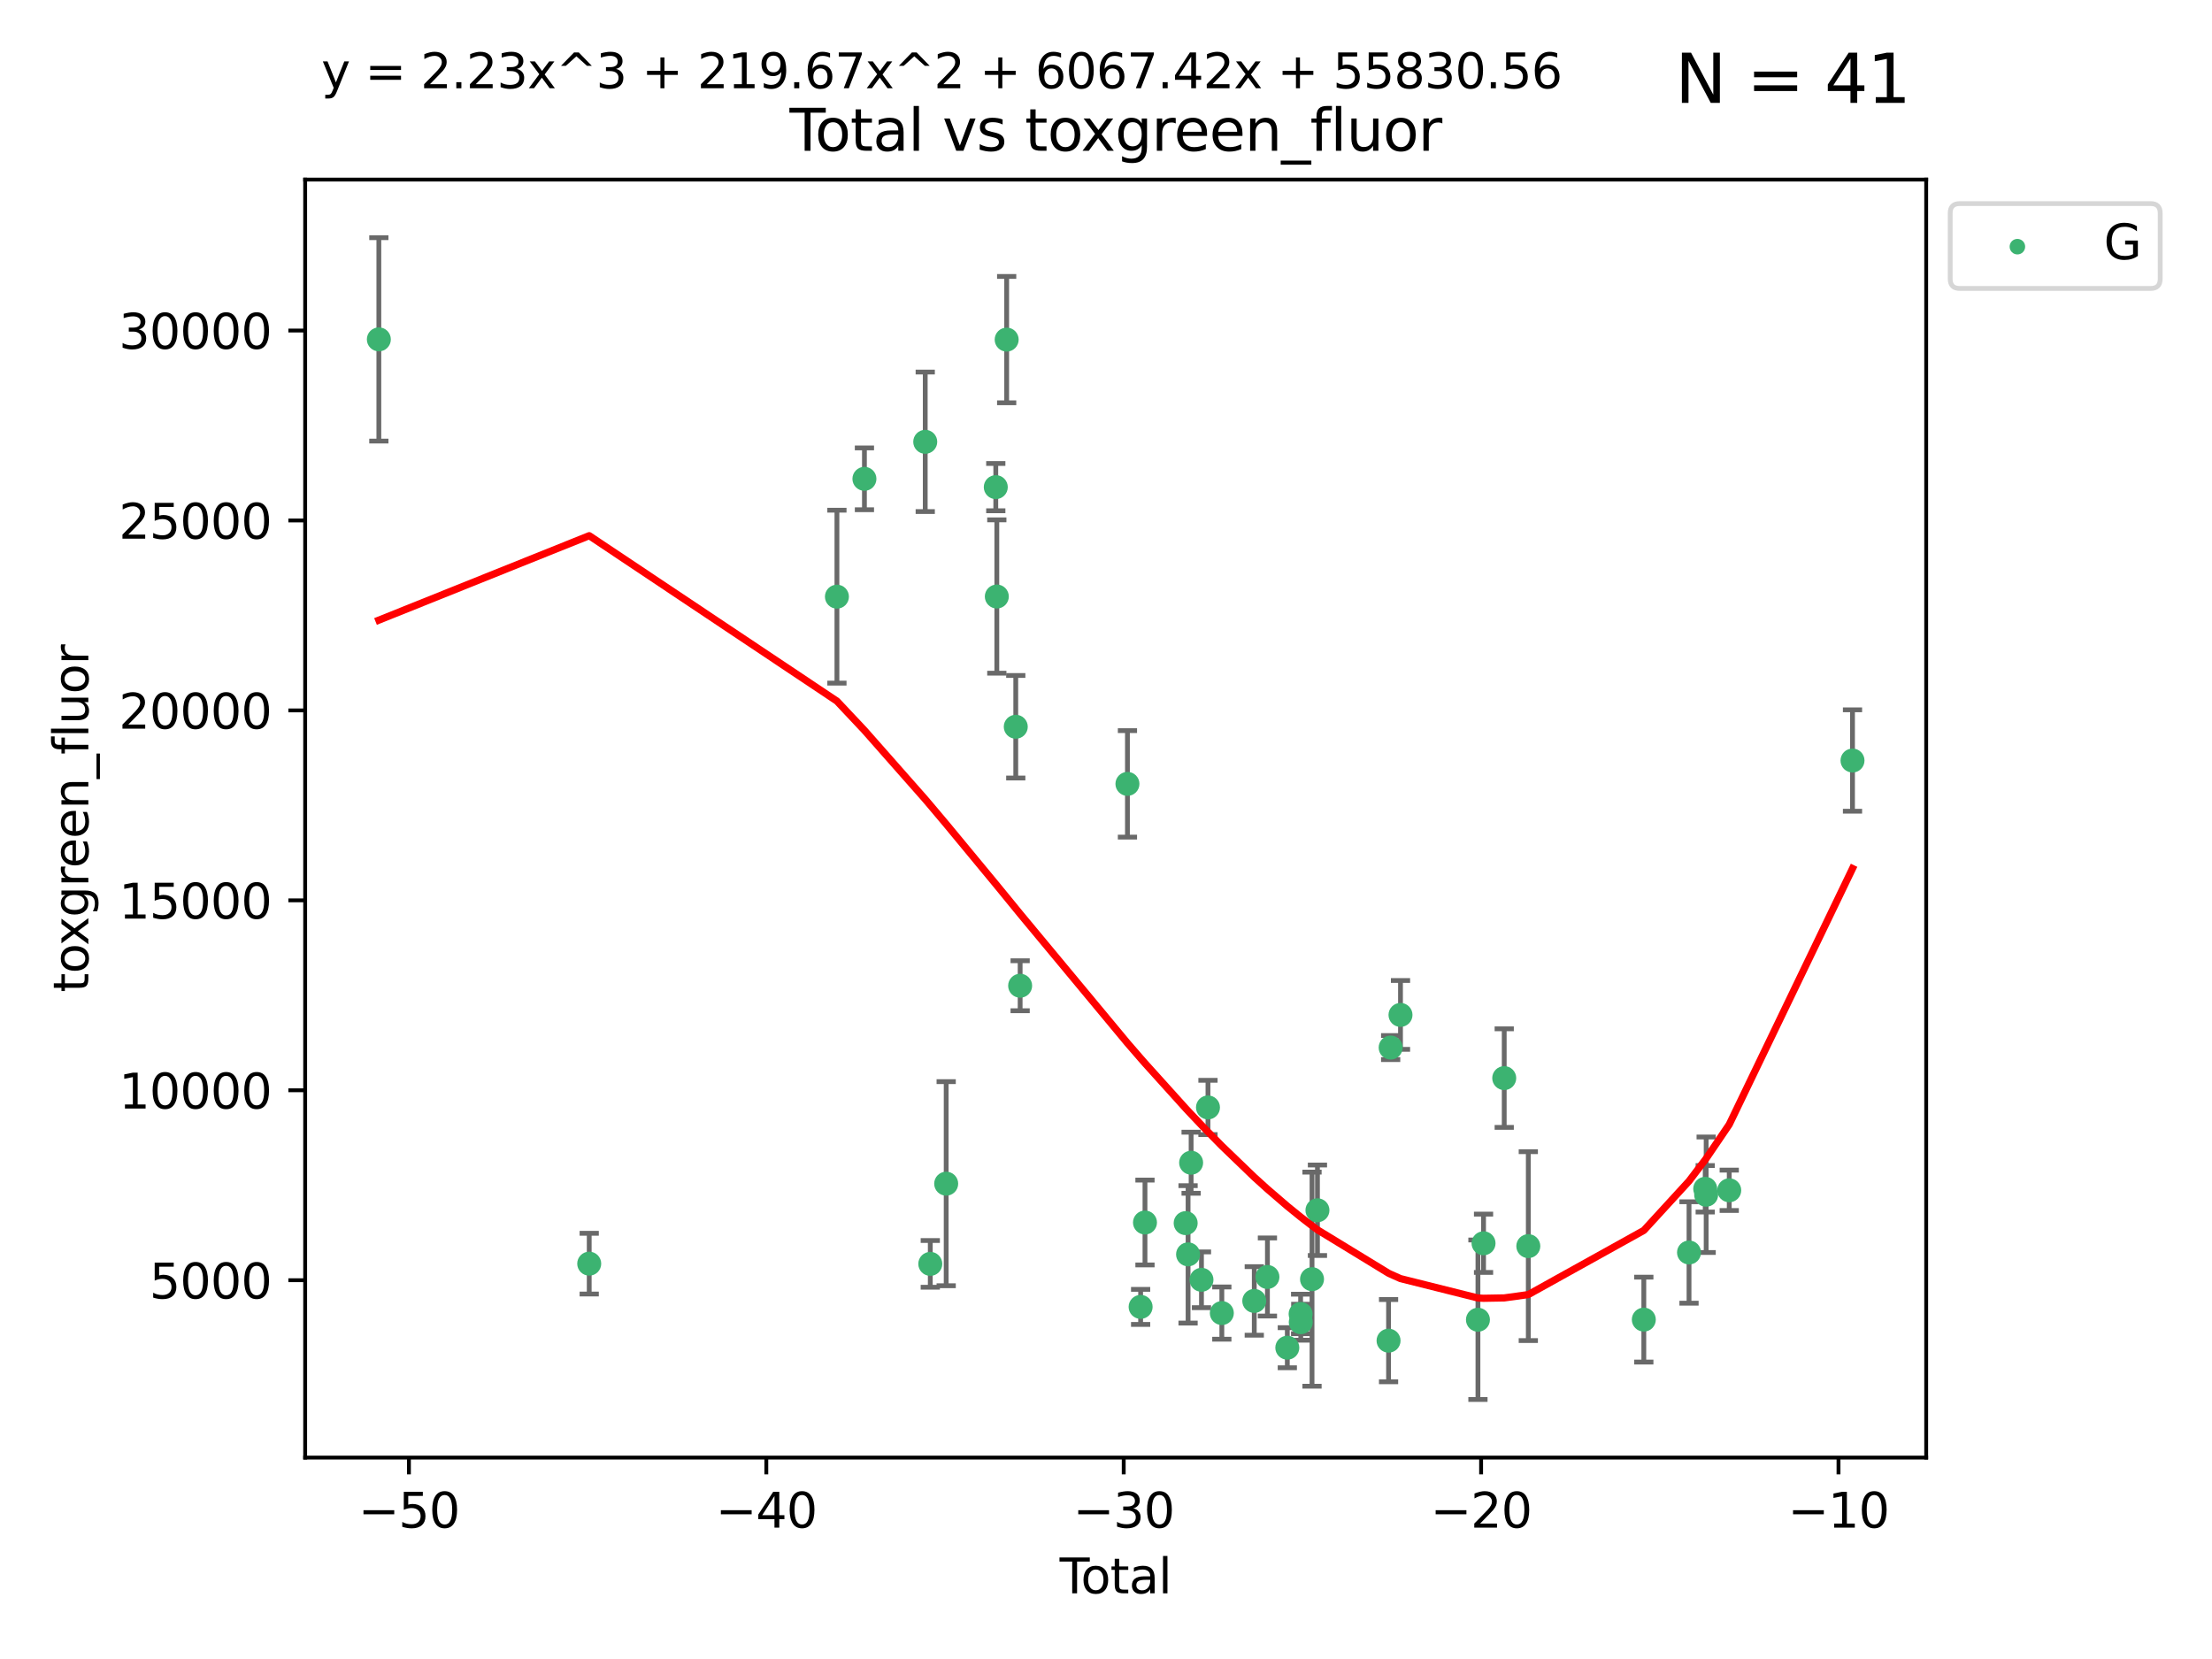 <?xml version="1.0" encoding="utf-8" standalone="no"?>
<!DOCTYPE svg PUBLIC "-//W3C//DTD SVG 1.1//EN"
  "http://www.w3.org/Graphics/SVG/1.1/DTD/svg11.dtd">
<svg xmlns:xlink="http://www.w3.org/1999/xlink" width="460.8pt" height="345.6pt" viewBox="0 0 460.8 345.6" xmlns="http://www.w3.org/2000/svg" version="1.1">
 <defs>
  <style type="text/css">*{stroke-linejoin: round; stroke-linecap: butt}</style>
 </defs>
 <g id="figure_1">
  <g id="patch_1">
   <path d="M 0 345.6 
L 460.8 345.6 
L 460.8 0 
L 0 0 
z
" style="fill: #ffffff"/>
  </g>
  <g id="axes_1">
   <g id="patch_2">
    <path d="M 63.571 303.64 
L 401.26 303.64 
L 401.26 37.411 
L 63.571 37.411 
z
" style="fill: #ffffff"/>
   </g>
   <g id="PathCollection_1">
    <defs>
     <path id="m3efb841722" d="M 0 1.118 
C 0.297 1.118 0.581 1 0.791 0.791 
C 1 0.581 1.118 0.297 1.118 0 
C 1.118 -0.297 1 -0.581 0.791 -0.791 
C 0.581 -1 0.297 -1.118 0 -1.118 
C -0.297 -1.118 -0.581 -1 -0.791 -0.791 
C -1 -0.581 -1.118 -0.297 -1.118 0 
C -1.118 0.297 -1 0.581 -0.791 0.791 
C -0.581 1 -0.297 1.118 0 1.118 
z
" style="stroke: #3cb371"/>
    </defs>
    <g clip-path="url(#p117b777039)">
     <use xlink:href="#m3efb841722" x="78.921" y="70.697" style="fill: #3cb371; stroke: #3cb371"/>
     <use xlink:href="#m3efb841722" x="122.745" y="263.244" style="fill: #3cb371; stroke: #3cb371"/>
     <use xlink:href="#m3efb841722" x="174.347" y="124.296" style="fill: #3cb371; stroke: #3cb371"/>
     <use xlink:href="#m3efb841722" x="180.076" y="99.749" style="fill: #3cb371; stroke: #3cb371"/>
     <use xlink:href="#m3efb841722" x="192.744" y="92.039" style="fill: #3cb371; stroke: #3cb371"/>
     <use xlink:href="#m3efb841722" x="193.795" y="263.288" style="fill: #3cb371; stroke: #3cb371"/>
     <use xlink:href="#m3efb841722" x="197.107" y="246.582" style="fill: #3cb371; stroke: #3cb371"/>
     <use xlink:href="#m3efb841722" x="207.44" y="101.477" style="fill: #3cb371; stroke: #3cb371"/>
     <use xlink:href="#m3efb841722" x="207.655" y="124.265" style="fill: #3cb371; stroke: #3cb371"/>
     <use xlink:href="#m3efb841722" x="209.708" y="70.746" style="fill: #3cb371; stroke: #3cb371"/>
     <use xlink:href="#m3efb841722" x="211.603" y="151.397" style="fill: #3cb371; stroke: #3cb371"/>
     <use xlink:href="#m3efb841722" x="212.514" y="205.347" style="fill: #3cb371; stroke: #3cb371"/>
     <use xlink:href="#m3efb841722" x="234.867" y="163.297" style="fill: #3cb371; stroke: #3cb371"/>
     <use xlink:href="#m3efb841722" x="237.612" y="272.248" style="fill: #3cb371; stroke: #3cb371"/>
     <use xlink:href="#m3efb841722" x="238.521" y="254.672" style="fill: #3cb371; stroke: #3cb371"/>
     <use xlink:href="#m3efb841722" x="246.995" y="254.801" style="fill: #3cb371; stroke: #3cb371"/>
     <use xlink:href="#m3efb841722" x="247.498" y="261.306" style="fill: #3cb371; stroke: #3cb371"/>
     <use xlink:href="#m3efb841722" x="248.132" y="242.216" style="fill: #3cb371; stroke: #3cb371"/>
     <use xlink:href="#m3efb841722" x="250.289" y="266.605" style="fill: #3cb371; stroke: #3cb371"/>
     <use xlink:href="#m3efb841722" x="251.643" y="230.701" style="fill: #3cb371; stroke: #3cb371"/>
     <use xlink:href="#m3efb841722" x="254.53" y="273.537" style="fill: #3cb371; stroke: #3cb371"/>
     <use xlink:href="#m3efb841722" x="261.288" y="271.005" style="fill: #3cb371; stroke: #3cb371"/>
     <use xlink:href="#m3efb841722" x="264.028" y="266.018" style="fill: #3cb371; stroke: #3cb371"/>
     <use xlink:href="#m3efb841722" x="268.172" y="280.752" style="fill: #3cb371; stroke: #3cb371"/>
     <use xlink:href="#m3efb841722" x="270.942" y="273.724" style="fill: #3cb371; stroke: #3cb371"/>
     <use xlink:href="#m3efb841722" x="270.973" y="275.443" style="fill: #3cb371; stroke: #3cb371"/>
     <use xlink:href="#m3efb841722" x="273.319" y="266.474" style="fill: #3cb371; stroke: #3cb371"/>
     <use xlink:href="#m3efb841722" x="274.449" y="252.122" style="fill: #3cb371; stroke: #3cb371"/>
     <use xlink:href="#m3efb841722" x="289.262" y="279.285" style="fill: #3cb371; stroke: #3cb371"/>
     <use xlink:href="#m3efb841722" x="289.699" y="218.227" style="fill: #3cb371; stroke: #3cb371"/>
     <use xlink:href="#m3efb841722" x="291.75" y="211.426" style="fill: #3cb371; stroke: #3cb371"/>
     <use xlink:href="#m3efb841722" x="307.883" y="274.926" style="fill: #3cb371; stroke: #3cb371"/>
     <use xlink:href="#m3efb841722" x="309.049" y="258.998" style="fill: #3cb371; stroke: #3cb371"/>
     <use xlink:href="#m3efb841722" x="313.358" y="224.588" style="fill: #3cb371; stroke: #3cb371"/>
     <use xlink:href="#m3efb841722" x="318.374" y="259.592" style="fill: #3cb371; stroke: #3cb371"/>
     <use xlink:href="#m3efb841722" x="342.437" y="274.898" style="fill: #3cb371; stroke: #3cb371"/>
     <use xlink:href="#m3efb841722" x="351.854" y="260.916" style="fill: #3cb371; stroke: #3cb371"/>
     <use xlink:href="#m3efb841722" x="355.23" y="247.646" style="fill: #3cb371; stroke: #3cb371"/>
     <use xlink:href="#m3efb841722" x="355.424" y="248.886" style="fill: #3cb371; stroke: #3cb371"/>
     <use xlink:href="#m3efb841722" x="360.232" y="247.962" style="fill: #3cb371; stroke: #3cb371"/>
     <use xlink:href="#m3efb841722" x="385.911" y="158.432" style="fill: #3cb371; stroke: #3cb371"/>
    </g>
   </g>
   <g id="matplotlib.axis_1">
    <g id="xtick_1">
     <g id="line2d_1">
      <defs>
       <path id="md6ee5cc7c4" d="M 0 0 
L 0 3.5 
" style="stroke: #000000; stroke-width: 0.8"/>
      </defs>
      <g>
       <use xlink:href="#md6ee5cc7c4" x="85.187" y="303.64" style="stroke: #000000; stroke-width: 0.8"/>
      </g>
     </g>
     <g id="text_1">
      <!-- −50 -->
      <g transform="translate(74.634 318.238)scale(0.1 -0.1)">
       <defs>
        <path id="DejaVuSans-2212" d="M 678 2272 
L 4684 2272 
L 4684 1741 
L 678 1741 
L 678 2272 
z
" transform="scale(0.016)"/>
        <path id="DejaVuSans-35" d="M 691 4666 
L 3169 4666 
L 3169 4134 
L 1269 4134 
L 1269 2991 
Q 1406 3038 1543 3061 
Q 1681 3084 1819 3084 
Q 2600 3084 3056 2656 
Q 3513 2228 3513 1497 
Q 3513 744 3044 326 
Q 2575 -91 1722 -91 
Q 1428 -91 1123 -41 
Q 819 9 494 109 
L 494 744 
Q 775 591 1075 516 
Q 1375 441 1709 441 
Q 2250 441 2565 725 
Q 2881 1009 2881 1497 
Q 2881 1984 2565 2268 
Q 2250 2553 1709 2553 
Q 1456 2553 1204 2497 
Q 953 2441 691 2322 
L 691 4666 
z
" transform="scale(0.016)"/>
        <path id="DejaVuSans-30" d="M 2034 4250 
Q 1547 4250 1301 3770 
Q 1056 3291 1056 2328 
Q 1056 1369 1301 889 
Q 1547 409 2034 409 
Q 2525 409 2770 889 
Q 3016 1369 3016 2328 
Q 3016 3291 2770 3770 
Q 2525 4250 2034 4250 
z
M 2034 4750 
Q 2819 4750 3233 4129 
Q 3647 3509 3647 2328 
Q 3647 1150 3233 529 
Q 2819 -91 2034 -91 
Q 1250 -91 836 529 
Q 422 1150 422 2328 
Q 422 3509 836 4129 
Q 1250 4750 2034 4750 
z
" transform="scale(0.016)"/>
       </defs>
       <use xlink:href="#DejaVuSans-2212"/>
       <use xlink:href="#DejaVuSans-35" x="83.789"/>
       <use xlink:href="#DejaVuSans-30" x="147.412"/>
      </g>
     </g>
    </g>
    <g id="xtick_2">
     <g id="line2d_2">
      <g>
       <use xlink:href="#md6ee5cc7c4" x="159.638" y="303.64" style="stroke: #000000; stroke-width: 0.8"/>
      </g>
     </g>
     <g id="text_2">
      <!-- −40 -->
      <g transform="translate(149.086 318.238)scale(0.1 -0.1)">
       <defs>
        <path id="DejaVuSans-34" d="M 2419 4116 
L 825 1625 
L 2419 1625 
L 2419 4116 
z
M 2253 4666 
L 3047 4666 
L 3047 1625 
L 3713 1625 
L 3713 1100 
L 3047 1100 
L 3047 0 
L 2419 0 
L 2419 1100 
L 313 1100 
L 313 1709 
L 2253 4666 
z
" transform="scale(0.016)"/>
       </defs>
       <use xlink:href="#DejaVuSans-2212"/>
       <use xlink:href="#DejaVuSans-34" x="83.789"/>
       <use xlink:href="#DejaVuSans-30" x="147.412"/>
      </g>
     </g>
    </g>
    <g id="xtick_3">
     <g id="line2d_3">
      <g>
       <use xlink:href="#md6ee5cc7c4" x="234.089" y="303.64" style="stroke: #000000; stroke-width: 0.8"/>
      </g>
     </g>
     <g id="text_3">
      <!-- −30 -->
      <g transform="translate(223.537 318.238)scale(0.1 -0.1)">
       <defs>
        <path id="DejaVuSans-33" d="M 2597 2516 
Q 3050 2419 3304 2112 
Q 3559 1806 3559 1356 
Q 3559 666 3084 287 
Q 2609 -91 1734 -91 
Q 1441 -91 1130 -33 
Q 819 25 488 141 
L 488 750 
Q 750 597 1062 519 
Q 1375 441 1716 441 
Q 2309 441 2620 675 
Q 2931 909 2931 1356 
Q 2931 1769 2642 2001 
Q 2353 2234 1838 2234 
L 1294 2234 
L 1294 2753 
L 1863 2753 
Q 2328 2753 2575 2939 
Q 2822 3125 2822 3475 
Q 2822 3834 2567 4026 
Q 2313 4219 1838 4219 
Q 1578 4219 1281 4162 
Q 984 4106 628 3988 
L 628 4550 
Q 988 4650 1302 4700 
Q 1616 4750 1894 4750 
Q 2613 4750 3031 4423 
Q 3450 4097 3450 3541 
Q 3450 3153 3228 2886 
Q 3006 2619 2597 2516 
z
" transform="scale(0.016)"/>
       </defs>
       <use xlink:href="#DejaVuSans-2212"/>
       <use xlink:href="#DejaVuSans-33" x="83.789"/>
       <use xlink:href="#DejaVuSans-30" x="147.412"/>
      </g>
     </g>
    </g>
    <g id="xtick_4">
     <g id="line2d_4">
      <g>
       <use xlink:href="#md6ee5cc7c4" x="308.541" y="303.64" style="stroke: #000000; stroke-width: 0.8"/>
      </g>
     </g>
     <g id="text_4">
      <!-- −20 -->
      <g transform="translate(297.988 318.238)scale(0.1 -0.1)">
       <defs>
        <path id="DejaVuSans-32" d="M 1228 531 
L 3431 531 
L 3431 0 
L 469 0 
L 469 531 
Q 828 903 1448 1529 
Q 2069 2156 2228 2338 
Q 2531 2678 2651 2914 
Q 2772 3150 2772 3378 
Q 2772 3750 2511 3984 
Q 2250 4219 1831 4219 
Q 1534 4219 1204 4116 
Q 875 4013 500 3803 
L 500 4441 
Q 881 4594 1212 4672 
Q 1544 4750 1819 4750 
Q 2544 4750 2975 4387 
Q 3406 4025 3406 3419 
Q 3406 3131 3298 2873 
Q 3191 2616 2906 2266 
Q 2828 2175 2409 1742 
Q 1991 1309 1228 531 
z
" transform="scale(0.016)"/>
       </defs>
       <use xlink:href="#DejaVuSans-2212"/>
       <use xlink:href="#DejaVuSans-32" x="83.789"/>
       <use xlink:href="#DejaVuSans-30" x="147.412"/>
      </g>
     </g>
    </g>
    <g id="xtick_5">
     <g id="line2d_5">
      <g>
       <use xlink:href="#md6ee5cc7c4" x="382.992" y="303.64" style="stroke: #000000; stroke-width: 0.8"/>
      </g>
     </g>
     <g id="text_5">
      <!-- −10 -->
      <g transform="translate(372.44 318.238)scale(0.1 -0.1)">
       <defs>
        <path id="DejaVuSans-31" d="M 794 531 
L 1825 531 
L 1825 4091 
L 703 3866 
L 703 4441 
L 1819 4666 
L 2450 4666 
L 2450 531 
L 3481 531 
L 3481 0 
L 794 0 
L 794 531 
z
" transform="scale(0.016)"/>
       </defs>
       <use xlink:href="#DejaVuSans-2212"/>
       <use xlink:href="#DejaVuSans-31" x="83.789"/>
       <use xlink:href="#DejaVuSans-30" x="147.412"/>
      </g>
     </g>
    </g>
    <g id="text_6">
     <!-- Total -->
     <g transform="translate(220.739 331.917)scale(0.1 -0.1)">
      <defs>
       <path id="DejaVuSans-54" d="M -19 4666 
L 3928 4666 
L 3928 4134 
L 2272 4134 
L 2272 0 
L 1638 0 
L 1638 4134 
L -19 4134 
L -19 4666 
z
" transform="scale(0.016)"/>
       <path id="DejaVuSans-6f" d="M 1959 3097 
Q 1497 3097 1228 2736 
Q 959 2375 959 1747 
Q 959 1119 1226 758 
Q 1494 397 1959 397 
Q 2419 397 2687 759 
Q 2956 1122 2956 1747 
Q 2956 2369 2687 2733 
Q 2419 3097 1959 3097 
z
M 1959 3584 
Q 2709 3584 3137 3096 
Q 3566 2609 3566 1747 
Q 3566 888 3137 398 
Q 2709 -91 1959 -91 
Q 1206 -91 779 398 
Q 353 888 353 1747 
Q 353 2609 779 3096 
Q 1206 3584 1959 3584 
z
" transform="scale(0.016)"/>
       <path id="DejaVuSans-74" d="M 1172 4494 
L 1172 3500 
L 2356 3500 
L 2356 3053 
L 1172 3053 
L 1172 1153 
Q 1172 725 1289 603 
Q 1406 481 1766 481 
L 2356 481 
L 2356 0 
L 1766 0 
Q 1100 0 847 248 
Q 594 497 594 1153 
L 594 3053 
L 172 3053 
L 172 3500 
L 594 3500 
L 594 4494 
L 1172 4494 
z
" transform="scale(0.016)"/>
       <path id="DejaVuSans-61" d="M 2194 1759 
Q 1497 1759 1228 1600 
Q 959 1441 959 1056 
Q 959 750 1161 570 
Q 1363 391 1709 391 
Q 2188 391 2477 730 
Q 2766 1069 2766 1631 
L 2766 1759 
L 2194 1759 
z
M 3341 1997 
L 3341 0 
L 2766 0 
L 2766 531 
Q 2569 213 2275 61 
Q 1981 -91 1556 -91 
Q 1019 -91 701 211 
Q 384 513 384 1019 
Q 384 1609 779 1909 
Q 1175 2209 1959 2209 
L 2766 2209 
L 2766 2266 
Q 2766 2663 2505 2880 
Q 2244 3097 1772 3097 
Q 1472 3097 1187 3025 
Q 903 2953 641 2809 
L 641 3341 
Q 956 3463 1253 3523 
Q 1550 3584 1831 3584 
Q 2591 3584 2966 3190 
Q 3341 2797 3341 1997 
z
" transform="scale(0.016)"/>
       <path id="DejaVuSans-6c" d="M 603 4863 
L 1178 4863 
L 1178 0 
L 603 0 
L 603 4863 
z
" transform="scale(0.016)"/>
      </defs>
      <use xlink:href="#DejaVuSans-54"/>
      <use xlink:href="#DejaVuSans-6f" x="44.084"/>
      <use xlink:href="#DejaVuSans-74" x="105.266"/>
      <use xlink:href="#DejaVuSans-61" x="144.475"/>
      <use xlink:href="#DejaVuSans-6c" x="205.754"/>
     </g>
    </g>
   </g>
   <g id="matplotlib.axis_2">
    <g id="ytick_1">
     <g id="line2d_6">
      <defs>
       <path id="mb25b918c1f" d="M 0 0 
L -3.5 0 
" style="stroke: #000000; stroke-width: 0.8"/>
      </defs>
      <g>
       <use xlink:href="#mb25b918c1f" x="63.571" y="266.693" style="stroke: #000000; stroke-width: 0.8"/>
      </g>
     </g>
     <g id="text_7">
      <!-- 5000 -->
      <g transform="translate(31.121 270.492)scale(0.1 -0.1)">
       <use xlink:href="#DejaVuSans-35"/>
       <use xlink:href="#DejaVuSans-30" x="63.623"/>
       <use xlink:href="#DejaVuSans-30" x="127.246"/>
       <use xlink:href="#DejaVuSans-30" x="190.869"/>
      </g>
     </g>
    </g>
    <g id="ytick_2">
     <g id="line2d_7">
      <g>
       <use xlink:href="#mb25b918c1f" x="63.571" y="227.125" style="stroke: #000000; stroke-width: 0.8"/>
      </g>
     </g>
     <g id="text_8">
      <!-- 10000 -->
      <g transform="translate(24.759 230.924)scale(0.1 -0.1)">
       <use xlink:href="#DejaVuSans-31"/>
       <use xlink:href="#DejaVuSans-30" x="63.623"/>
       <use xlink:href="#DejaVuSans-30" x="127.246"/>
       <use xlink:href="#DejaVuSans-30" x="190.869"/>
       <use xlink:href="#DejaVuSans-30" x="254.492"/>
      </g>
     </g>
    </g>
    <g id="ytick_3">
     <g id="line2d_8">
      <g>
       <use xlink:href="#mb25b918c1f" x="63.571" y="187.557" style="stroke: #000000; stroke-width: 0.8"/>
      </g>
     </g>
     <g id="text_9">
      <!-- 15000 -->
      <g transform="translate(24.759 191.356)scale(0.1 -0.1)">
       <use xlink:href="#DejaVuSans-31"/>
       <use xlink:href="#DejaVuSans-35" x="63.623"/>
       <use xlink:href="#DejaVuSans-30" x="127.246"/>
       <use xlink:href="#DejaVuSans-30" x="190.869"/>
       <use xlink:href="#DejaVuSans-30" x="254.492"/>
      </g>
     </g>
    </g>
    <g id="ytick_4">
     <g id="line2d_9">
      <g>
       <use xlink:href="#mb25b918c1f" x="63.571" y="147.989" style="stroke: #000000; stroke-width: 0.8"/>
      </g>
     </g>
     <g id="text_10">
      <!-- 20000 -->
      <g transform="translate(24.759 151.788)scale(0.1 -0.1)">
       <use xlink:href="#DejaVuSans-32"/>
       <use xlink:href="#DejaVuSans-30" x="63.623"/>
       <use xlink:href="#DejaVuSans-30" x="127.246"/>
       <use xlink:href="#DejaVuSans-30" x="190.869"/>
       <use xlink:href="#DejaVuSans-30" x="254.492"/>
      </g>
     </g>
    </g>
    <g id="ytick_5">
     <g id="line2d_10">
      <g>
       <use xlink:href="#mb25b918c1f" x="63.571" y="108.421" style="stroke: #000000; stroke-width: 0.8"/>
      </g>
     </g>
     <g id="text_11">
      <!-- 25000 -->
      <g transform="translate(24.759 112.22)scale(0.1 -0.1)">
       <use xlink:href="#DejaVuSans-32"/>
       <use xlink:href="#DejaVuSans-35" x="63.623"/>
       <use xlink:href="#DejaVuSans-30" x="127.246"/>
       <use xlink:href="#DejaVuSans-30" x="190.869"/>
       <use xlink:href="#DejaVuSans-30" x="254.492"/>
      </g>
     </g>
    </g>
    <g id="ytick_6">
     <g id="line2d_11">
      <g>
       <use xlink:href="#mb25b918c1f" x="63.571" y="68.853" style="stroke: #000000; stroke-width: 0.8"/>
      </g>
     </g>
     <g id="text_12">
      <!-- 30000 -->
      <g transform="translate(24.759 72.652)scale(0.1 -0.1)">
       <use xlink:href="#DejaVuSans-33"/>
       <use xlink:href="#DejaVuSans-30" x="63.623"/>
       <use xlink:href="#DejaVuSans-30" x="127.246"/>
       <use xlink:href="#DejaVuSans-30" x="190.869"/>
       <use xlink:href="#DejaVuSans-30" x="254.492"/>
      </g>
     </g>
    </g>
    <g id="text_13">
     <!-- toxgreen_fluor -->
     <g transform="translate(18.401 206.72)rotate(-90)scale(0.1 -0.1)">
      <defs>
       <path id="DejaVuSans-78" d="M 3513 3500 
L 2247 1797 
L 3578 0 
L 2900 0 
L 1881 1375 
L 863 0 
L 184 0 
L 1544 1831 
L 300 3500 
L 978 3500 
L 1906 2253 
L 2834 3500 
L 3513 3500 
z
" transform="scale(0.016)"/>
       <path id="DejaVuSans-67" d="M 2906 1791 
Q 2906 2416 2648 2759 
Q 2391 3103 1925 3103 
Q 1463 3103 1205 2759 
Q 947 2416 947 1791 
Q 947 1169 1205 825 
Q 1463 481 1925 481 
Q 2391 481 2648 825 
Q 2906 1169 2906 1791 
z
M 3481 434 
Q 3481 -459 3084 -895 
Q 2688 -1331 1869 -1331 
Q 1566 -1331 1297 -1286 
Q 1028 -1241 775 -1147 
L 775 -588 
Q 1028 -725 1275 -790 
Q 1522 -856 1778 -856 
Q 2344 -856 2625 -561 
Q 2906 -266 2906 331 
L 2906 616 
Q 2728 306 2450 153 
Q 2172 0 1784 0 
Q 1141 0 747 490 
Q 353 981 353 1791 
Q 353 2603 747 3093 
Q 1141 3584 1784 3584 
Q 2172 3584 2450 3431 
Q 2728 3278 2906 2969 
L 2906 3500 
L 3481 3500 
L 3481 434 
z
" transform="scale(0.016)"/>
       <path id="DejaVuSans-72" d="M 2631 2963 
Q 2534 3019 2420 3045 
Q 2306 3072 2169 3072 
Q 1681 3072 1420 2755 
Q 1159 2438 1159 1844 
L 1159 0 
L 581 0 
L 581 3500 
L 1159 3500 
L 1159 2956 
Q 1341 3275 1631 3429 
Q 1922 3584 2338 3584 
Q 2397 3584 2469 3576 
Q 2541 3569 2628 3553 
L 2631 2963 
z
" transform="scale(0.016)"/>
       <path id="DejaVuSans-65" d="M 3597 1894 
L 3597 1613 
L 953 1613 
Q 991 1019 1311 708 
Q 1631 397 2203 397 
Q 2534 397 2845 478 
Q 3156 559 3463 722 
L 3463 178 
Q 3153 47 2828 -22 
Q 2503 -91 2169 -91 
Q 1331 -91 842 396 
Q 353 884 353 1716 
Q 353 2575 817 3079 
Q 1281 3584 2069 3584 
Q 2775 3584 3186 3129 
Q 3597 2675 3597 1894 
z
M 3022 2063 
Q 3016 2534 2758 2815 
Q 2500 3097 2075 3097 
Q 1594 3097 1305 2825 
Q 1016 2553 972 2059 
L 3022 2063 
z
" transform="scale(0.016)"/>
       <path id="DejaVuSans-6e" d="M 3513 2113 
L 3513 0 
L 2938 0 
L 2938 2094 
Q 2938 2591 2744 2837 
Q 2550 3084 2163 3084 
Q 1697 3084 1428 2787 
Q 1159 2491 1159 1978 
L 1159 0 
L 581 0 
L 581 3500 
L 1159 3500 
L 1159 2956 
Q 1366 3272 1645 3428 
Q 1925 3584 2291 3584 
Q 2894 3584 3203 3211 
Q 3513 2838 3513 2113 
z
" transform="scale(0.016)"/>
       <path id="DejaVuSans-5f" d="M 3263 -1063 
L 3263 -1509 
L -63 -1509 
L -63 -1063 
L 3263 -1063 
z
" transform="scale(0.016)"/>
       <path id="DejaVuSans-66" d="M 2375 4863 
L 2375 4384 
L 1825 4384 
Q 1516 4384 1395 4259 
Q 1275 4134 1275 3809 
L 1275 3500 
L 2222 3500 
L 2222 3053 
L 1275 3053 
L 1275 0 
L 697 0 
L 697 3053 
L 147 3053 
L 147 3500 
L 697 3500 
L 697 3744 
Q 697 4328 969 4595 
Q 1241 4863 1831 4863 
L 2375 4863 
z
" transform="scale(0.016)"/>
       <path id="DejaVuSans-75" d="M 544 1381 
L 544 3500 
L 1119 3500 
L 1119 1403 
Q 1119 906 1312 657 
Q 1506 409 1894 409 
Q 2359 409 2629 706 
Q 2900 1003 2900 1516 
L 2900 3500 
L 3475 3500 
L 3475 0 
L 2900 0 
L 2900 538 
Q 2691 219 2414 64 
Q 2138 -91 1772 -91 
Q 1169 -91 856 284 
Q 544 659 544 1381 
z
M 1991 3584 
L 1991 3584 
z
" transform="scale(0.016)"/>
      </defs>
      <use xlink:href="#DejaVuSans-74"/>
      <use xlink:href="#DejaVuSans-6f" x="39.209"/>
      <use xlink:href="#DejaVuSans-78" x="97.266"/>
      <use xlink:href="#DejaVuSans-67" x="156.445"/>
      <use xlink:href="#DejaVuSans-72" x="219.922"/>
      <use xlink:href="#DejaVuSans-65" x="258.785"/>
      <use xlink:href="#DejaVuSans-65" x="320.309"/>
      <use xlink:href="#DejaVuSans-6e" x="381.832"/>
      <use xlink:href="#DejaVuSans-5f" x="445.211"/>
      <use xlink:href="#DejaVuSans-66" x="495.211"/>
      <use xlink:href="#DejaVuSans-6c" x="530.416"/>
      <use xlink:href="#DejaVuSans-75" x="558.199"/>
      <use xlink:href="#DejaVuSans-6f" x="621.578"/>
      <use xlink:href="#DejaVuSans-72" x="682.76"/>
     </g>
    </g>
   </g>
   <g id="LineCollection_1">
    <path d="M 78.921 91.882 
L 78.921 49.513 
" clip-path="url(#p117b777039)" style="fill: none; stroke: #696969"/>
    <path d="M 122.745 269.569 
L 122.745 256.919 
" clip-path="url(#p117b777039)" style="fill: none; stroke: #696969"/>
    <path d="M 174.347 142.309 
L 174.347 106.282 
" clip-path="url(#p117b777039)" style="fill: none; stroke: #696969"/>
    <path d="M 180.076 106.185 
L 180.076 93.313 
" clip-path="url(#p117b777039)" style="fill: none; stroke: #696969"/>
    <path d="M 192.744 106.568 
L 192.744 77.509 
" clip-path="url(#p117b777039)" style="fill: none; stroke: #696969"/>
    <path d="M 193.795 268.154 
L 193.795 258.423 
" clip-path="url(#p117b777039)" style="fill: none; stroke: #696969"/>
    <path d="M 197.107 267.841 
L 197.107 225.323 
" clip-path="url(#p117b777039)" style="fill: none; stroke: #696969"/>
    <path d="M 207.44 106.404 
L 207.44 96.549 
" clip-path="url(#p117b777039)" style="fill: none; stroke: #696969"/>
    <path d="M 207.655 140.234 
L 207.655 108.295 
" clip-path="url(#p117b777039)" style="fill: none; stroke: #696969"/>
    <path d="M 209.708 83.907 
L 209.708 57.586 
" clip-path="url(#p117b777039)" style="fill: none; stroke: #696969"/>
    <path d="M 211.603 162.075 
L 211.603 140.718 
" clip-path="url(#p117b777039)" style="fill: none; stroke: #696969"/>
    <path d="M 212.514 210.557 
L 212.514 200.138 
" clip-path="url(#p117b777039)" style="fill: none; stroke: #696969"/>
    <path d="M 234.867 174.387 
L 234.867 152.207 
" clip-path="url(#p117b777039)" style="fill: none; stroke: #696969"/>
    <path d="M 237.612 275.902 
L 237.612 268.594 
" clip-path="url(#p117b777039)" style="fill: none; stroke: #696969"/>
    <path d="M 238.521 263.511 
L 238.521 245.832 
" clip-path="url(#p117b777039)" style="fill: none; stroke: #696969"/>
    <path d="M 246.995 255.473 
L 246.995 254.128 
" clip-path="url(#p117b777039)" style="fill: none; stroke: #696969"/>
    <path d="M 247.498 275.619 
L 247.498 246.993 
" clip-path="url(#p117b777039)" style="fill: none; stroke: #696969"/>
    <path d="M 248.132 248.578 
L 248.132 235.854 
" clip-path="url(#p117b777039)" style="fill: none; stroke: #696969"/>
    <path d="M 250.289 272.414 
L 250.289 260.795 
" clip-path="url(#p117b777039)" style="fill: none; stroke: #696969"/>
    <path d="M 251.643 236.35 
L 251.643 225.052 
" clip-path="url(#p117b777039)" style="fill: none; stroke: #696969"/>
    <path d="M 254.53 278.977 
L 254.53 268.098 
" clip-path="url(#p117b777039)" style="fill: none; stroke: #696969"/>
    <path d="M 261.288 278.145 
L 261.288 263.865 
" clip-path="url(#p117b777039)" style="fill: none; stroke: #696969"/>
    <path d="M 264.028 274.149 
L 264.028 257.888 
" clip-path="url(#p117b777039)" style="fill: none; stroke: #696969"/>
    <path d="M 268.172 284.926 
L 268.172 276.579 
" clip-path="url(#p117b777039)" style="fill: none; stroke: #696969"/>
    <path d="M 270.942 277.841 
L 270.942 269.608 
" clip-path="url(#p117b777039)" style="fill: none; stroke: #696969"/>
    <path d="M 270.973 279.191 
L 270.973 271.695 
" clip-path="url(#p117b777039)" style="fill: none; stroke: #696969"/>
    <path d="M 273.319 288.774 
L 273.319 244.174 
" clip-path="url(#p117b777039)" style="fill: none; stroke: #696969"/>
    <path d="M 274.449 261.548 
L 274.449 242.697 
" clip-path="url(#p117b777039)" style="fill: none; stroke: #696969"/>
    <path d="M 289.262 287.854 
L 289.262 270.717 
" clip-path="url(#p117b777039)" style="fill: none; stroke: #696969"/>
    <path d="M 289.699 220.73 
L 289.699 215.723 
" clip-path="url(#p117b777039)" style="fill: none; stroke: #696969"/>
    <path d="M 291.75 218.596 
L 291.75 204.256 
" clip-path="url(#p117b777039)" style="fill: none; stroke: #696969"/>
    <path d="M 307.883 291.539 
L 307.883 258.313 
" clip-path="url(#p117b777039)" style="fill: none; stroke: #696969"/>
    <path d="M 309.049 265.074 
L 309.049 252.922 
" clip-path="url(#p117b777039)" style="fill: none; stroke: #696969"/>
    <path d="M 313.358 234.857 
L 313.358 214.32 
" clip-path="url(#p117b777039)" style="fill: none; stroke: #696969"/>
    <path d="M 318.374 279.266 
L 318.374 239.918 
" clip-path="url(#p117b777039)" style="fill: none; stroke: #696969"/>
    <path d="M 342.437 283.742 
L 342.437 266.054 
" clip-path="url(#p117b777039)" style="fill: none; stroke: #696969"/>
    <path d="M 351.854 271.48 
L 351.854 250.353 
" clip-path="url(#p117b777039)" style="fill: none; stroke: #696969"/>
    <path d="M 355.23 252.489 
L 355.23 242.802 
" clip-path="url(#p117b777039)" style="fill: none; stroke: #696969"/>
    <path d="M 355.424 260.915 
L 355.424 236.858 
" clip-path="url(#p117b777039)" style="fill: none; stroke: #696969"/>
    <path d="M 360.232 252.169 
L 360.232 243.756 
" clip-path="url(#p117b777039)" style="fill: none; stroke: #696969"/>
    <path d="M 385.911 168.993 
L 385.911 147.871 
" clip-path="url(#p117b777039)" style="fill: none; stroke: #696969"/>
   </g>
   <g id="line2d_12">
    <defs>
     <path id="mbb00e76ded" d="M 2 0 
L -2 -0 
" style="stroke: #696969"/>
    </defs>
    <g clip-path="url(#p117b777039)">
     <use xlink:href="#mbb00e76ded" x="78.921" y="91.882" style="fill: #696969; stroke: #696969"/>
     <use xlink:href="#mbb00e76ded" x="122.745" y="269.569" style="fill: #696969; stroke: #696969"/>
     <use xlink:href="#mbb00e76ded" x="174.347" y="142.309" style="fill: #696969; stroke: #696969"/>
     <use xlink:href="#mbb00e76ded" x="180.076" y="106.185" style="fill: #696969; stroke: #696969"/>
     <use xlink:href="#mbb00e76ded" x="192.744" y="106.568" style="fill: #696969; stroke: #696969"/>
     <use xlink:href="#mbb00e76ded" x="193.795" y="268.154" style="fill: #696969; stroke: #696969"/>
     <use xlink:href="#mbb00e76ded" x="197.107" y="267.841" style="fill: #696969; stroke: #696969"/>
     <use xlink:href="#mbb00e76ded" x="207.44" y="106.404" style="fill: #696969; stroke: #696969"/>
     <use xlink:href="#mbb00e76ded" x="207.655" y="140.234" style="fill: #696969; stroke: #696969"/>
     <use xlink:href="#mbb00e76ded" x="209.708" y="83.907" style="fill: #696969; stroke: #696969"/>
     <use xlink:href="#mbb00e76ded" x="211.603" y="162.075" style="fill: #696969; stroke: #696969"/>
     <use xlink:href="#mbb00e76ded" x="212.514" y="210.557" style="fill: #696969; stroke: #696969"/>
     <use xlink:href="#mbb00e76ded" x="234.867" y="174.387" style="fill: #696969; stroke: #696969"/>
     <use xlink:href="#mbb00e76ded" x="237.612" y="275.902" style="fill: #696969; stroke: #696969"/>
     <use xlink:href="#mbb00e76ded" x="238.521" y="263.511" style="fill: #696969; stroke: #696969"/>
     <use xlink:href="#mbb00e76ded" x="246.995" y="255.473" style="fill: #696969; stroke: #696969"/>
     <use xlink:href="#mbb00e76ded" x="247.498" y="275.619" style="fill: #696969; stroke: #696969"/>
     <use xlink:href="#mbb00e76ded" x="248.132" y="248.578" style="fill: #696969; stroke: #696969"/>
     <use xlink:href="#mbb00e76ded" x="250.289" y="272.414" style="fill: #696969; stroke: #696969"/>
     <use xlink:href="#mbb00e76ded" x="251.643" y="236.35" style="fill: #696969; stroke: #696969"/>
     <use xlink:href="#mbb00e76ded" x="254.53" y="278.977" style="fill: #696969; stroke: #696969"/>
     <use xlink:href="#mbb00e76ded" x="261.288" y="278.145" style="fill: #696969; stroke: #696969"/>
     <use xlink:href="#mbb00e76ded" x="264.028" y="274.149" style="fill: #696969; stroke: #696969"/>
     <use xlink:href="#mbb00e76ded" x="268.172" y="284.926" style="fill: #696969; stroke: #696969"/>
     <use xlink:href="#mbb00e76ded" x="270.942" y="277.841" style="fill: #696969; stroke: #696969"/>
     <use xlink:href="#mbb00e76ded" x="270.973" y="279.191" style="fill: #696969; stroke: #696969"/>
     <use xlink:href="#mbb00e76ded" x="273.319" y="288.774" style="fill: #696969; stroke: #696969"/>
     <use xlink:href="#mbb00e76ded" x="274.449" y="261.548" style="fill: #696969; stroke: #696969"/>
     <use xlink:href="#mbb00e76ded" x="289.262" y="287.854" style="fill: #696969; stroke: #696969"/>
     <use xlink:href="#mbb00e76ded" x="289.699" y="220.73" style="fill: #696969; stroke: #696969"/>
     <use xlink:href="#mbb00e76ded" x="291.75" y="218.596" style="fill: #696969; stroke: #696969"/>
     <use xlink:href="#mbb00e76ded" x="307.883" y="291.539" style="fill: #696969; stroke: #696969"/>
     <use xlink:href="#mbb00e76ded" x="309.049" y="265.074" style="fill: #696969; stroke: #696969"/>
     <use xlink:href="#mbb00e76ded" x="313.358" y="234.857" style="fill: #696969; stroke: #696969"/>
     <use xlink:href="#mbb00e76ded" x="318.374" y="279.266" style="fill: #696969; stroke: #696969"/>
     <use xlink:href="#mbb00e76ded" x="342.437" y="283.742" style="fill: #696969; stroke: #696969"/>
     <use xlink:href="#mbb00e76ded" x="351.854" y="271.48" style="fill: #696969; stroke: #696969"/>
     <use xlink:href="#mbb00e76ded" x="355.23" y="252.489" style="fill: #696969; stroke: #696969"/>
     <use xlink:href="#mbb00e76ded" x="355.424" y="260.915" style="fill: #696969; stroke: #696969"/>
     <use xlink:href="#mbb00e76ded" x="360.232" y="252.169" style="fill: #696969; stroke: #696969"/>
     <use xlink:href="#mbb00e76ded" x="385.911" y="168.993" style="fill: #696969; stroke: #696969"/>
    </g>
   </g>
   <g id="line2d_13">
    <g clip-path="url(#p117b777039)">
     <use xlink:href="#mbb00e76ded" x="78.921" y="49.513" style="fill: #696969; stroke: #696969"/>
     <use xlink:href="#mbb00e76ded" x="122.745" y="256.919" style="fill: #696969; stroke: #696969"/>
     <use xlink:href="#mbb00e76ded" x="174.347" y="106.282" style="fill: #696969; stroke: #696969"/>
     <use xlink:href="#mbb00e76ded" x="180.076" y="93.313" style="fill: #696969; stroke: #696969"/>
     <use xlink:href="#mbb00e76ded" x="192.744" y="77.509" style="fill: #696969; stroke: #696969"/>
     <use xlink:href="#mbb00e76ded" x="193.795" y="258.423" style="fill: #696969; stroke: #696969"/>
     <use xlink:href="#mbb00e76ded" x="197.107" y="225.323" style="fill: #696969; stroke: #696969"/>
     <use xlink:href="#mbb00e76ded" x="207.44" y="96.549" style="fill: #696969; stroke: #696969"/>
     <use xlink:href="#mbb00e76ded" x="207.655" y="108.295" style="fill: #696969; stroke: #696969"/>
     <use xlink:href="#mbb00e76ded" x="209.708" y="57.586" style="fill: #696969; stroke: #696969"/>
     <use xlink:href="#mbb00e76ded" x="211.603" y="140.718" style="fill: #696969; stroke: #696969"/>
     <use xlink:href="#mbb00e76ded" x="212.514" y="200.138" style="fill: #696969; stroke: #696969"/>
     <use xlink:href="#mbb00e76ded" x="234.867" y="152.207" style="fill: #696969; stroke: #696969"/>
     <use xlink:href="#mbb00e76ded" x="237.612" y="268.594" style="fill: #696969; stroke: #696969"/>
     <use xlink:href="#mbb00e76ded" x="238.521" y="245.832" style="fill: #696969; stroke: #696969"/>
     <use xlink:href="#mbb00e76ded" x="246.995" y="254.128" style="fill: #696969; stroke: #696969"/>
     <use xlink:href="#mbb00e76ded" x="247.498" y="246.993" style="fill: #696969; stroke: #696969"/>
     <use xlink:href="#mbb00e76ded" x="248.132" y="235.854" style="fill: #696969; stroke: #696969"/>
     <use xlink:href="#mbb00e76ded" x="250.289" y="260.795" style="fill: #696969; stroke: #696969"/>
     <use xlink:href="#mbb00e76ded" x="251.643" y="225.052" style="fill: #696969; stroke: #696969"/>
     <use xlink:href="#mbb00e76ded" x="254.53" y="268.098" style="fill: #696969; stroke: #696969"/>
     <use xlink:href="#mbb00e76ded" x="261.288" y="263.865" style="fill: #696969; stroke: #696969"/>
     <use xlink:href="#mbb00e76ded" x="264.028" y="257.888" style="fill: #696969; stroke: #696969"/>
     <use xlink:href="#mbb00e76ded" x="268.172" y="276.579" style="fill: #696969; stroke: #696969"/>
     <use xlink:href="#mbb00e76ded" x="270.942" y="269.608" style="fill: #696969; stroke: #696969"/>
     <use xlink:href="#mbb00e76ded" x="270.973" y="271.695" style="fill: #696969; stroke: #696969"/>
     <use xlink:href="#mbb00e76ded" x="273.319" y="244.174" style="fill: #696969; stroke: #696969"/>
     <use xlink:href="#mbb00e76ded" x="274.449" y="242.697" style="fill: #696969; stroke: #696969"/>
     <use xlink:href="#mbb00e76ded" x="289.262" y="270.717" style="fill: #696969; stroke: #696969"/>
     <use xlink:href="#mbb00e76ded" x="289.699" y="215.723" style="fill: #696969; stroke: #696969"/>
     <use xlink:href="#mbb00e76ded" x="291.75" y="204.256" style="fill: #696969; stroke: #696969"/>
     <use xlink:href="#mbb00e76ded" x="307.883" y="258.313" style="fill: #696969; stroke: #696969"/>
     <use xlink:href="#mbb00e76ded" x="309.049" y="252.922" style="fill: #696969; stroke: #696969"/>
     <use xlink:href="#mbb00e76ded" x="313.358" y="214.32" style="fill: #696969; stroke: #696969"/>
     <use xlink:href="#mbb00e76ded" x="318.374" y="239.918" style="fill: #696969; stroke: #696969"/>
     <use xlink:href="#mbb00e76ded" x="342.437" y="266.054" style="fill: #696969; stroke: #696969"/>
     <use xlink:href="#mbb00e76ded" x="351.854" y="250.353" style="fill: #696969; stroke: #696969"/>
     <use xlink:href="#mbb00e76ded" x="355.23" y="242.802" style="fill: #696969; stroke: #696969"/>
     <use xlink:href="#mbb00e76ded" x="355.424" y="236.858" style="fill: #696969; stroke: #696969"/>
     <use xlink:href="#mbb00e76ded" x="360.232" y="243.756" style="fill: #696969; stroke: #696969"/>
     <use xlink:href="#mbb00e76ded" x="385.911" y="147.871" style="fill: #696969; stroke: #696969"/>
    </g>
   </g>
   <g id="line2d_14">
    <path d="M 78.921 129.187 
L 122.745 111.594 
L 174.347 146.053 
L 180.076 152.14 
L 192.744 166.505 
L 193.795 167.741 
L 197.107 171.67 
L 207.44 184.167 
L 207.655 184.43 
L 209.708 186.939 
L 211.603 189.259 
L 212.514 190.375 
L 234.867 217.289 
L 237.612 220.457 
L 238.521 221.495 
L 246.995 230.889 
L 247.498 231.428 
L 248.132 232.104 
L 250.289 234.379 
L 251.643 235.784 
L 254.53 238.718 
L 261.288 245.225 
L 264.028 247.706 
L 268.172 251.269 
L 270.942 253.516 
L 270.973 253.54 
L 273.319 255.352 
L 274.449 256.195 
L 289.262 265.237 
L 289.699 265.442 
L 291.75 266.356 
L 307.883 270.397 
L 309.049 270.456 
L 313.358 270.379 
L 318.374 269.686 
L 342.437 256.318 
L 351.854 246.043 
L 355.23 241.601 
L 355.424 241.333 
L 360.232 234.251 
L 385.911 180.93 
" clip-path="url(#p117b777039)" style="fill: none; stroke: #ff0000; stroke-width: 1.5; stroke-linecap: square"/>
   </g>
   <g id="line2d_15">
    <defs>
     <path id="m340af5b141" d="M 0 2 
C 0.53 2 1.039 1.789 1.414 1.414 
C 1.789 1.039 2 0.53 2 0 
C 2 -0.53 1.789 -1.039 1.414 -1.414 
C 1.039 -1.789 0.53 -2 0 -2 
C -0.53 -2 -1.039 -1.789 -1.414 -1.414 
C -1.789 -1.039 -2 -0.53 -2 0 
C -2 0.53 -1.789 1.039 -1.414 1.414 
C -1.039 1.789 -0.53 2 0 2 
z
" style="stroke: #3cb371"/>
    </defs>
    <g clip-path="url(#p117b777039)">
     <use xlink:href="#m340af5b141" x="78.921" y="70.697" style="fill: #3cb371; stroke: #3cb371"/>
     <use xlink:href="#m340af5b141" x="122.745" y="263.244" style="fill: #3cb371; stroke: #3cb371"/>
     <use xlink:href="#m340af5b141" x="174.347" y="124.296" style="fill: #3cb371; stroke: #3cb371"/>
     <use xlink:href="#m340af5b141" x="180.076" y="99.749" style="fill: #3cb371; stroke: #3cb371"/>
     <use xlink:href="#m340af5b141" x="192.744" y="92.039" style="fill: #3cb371; stroke: #3cb371"/>
     <use xlink:href="#m340af5b141" x="193.795" y="263.288" style="fill: #3cb371; stroke: #3cb371"/>
     <use xlink:href="#m340af5b141" x="197.107" y="246.582" style="fill: #3cb371; stroke: #3cb371"/>
     <use xlink:href="#m340af5b141" x="207.44" y="101.477" style="fill: #3cb371; stroke: #3cb371"/>
     <use xlink:href="#m340af5b141" x="207.655" y="124.265" style="fill: #3cb371; stroke: #3cb371"/>
     <use xlink:href="#m340af5b141" x="209.708" y="70.746" style="fill: #3cb371; stroke: #3cb371"/>
     <use xlink:href="#m340af5b141" x="211.603" y="151.397" style="fill: #3cb371; stroke: #3cb371"/>
     <use xlink:href="#m340af5b141" x="212.514" y="205.347" style="fill: #3cb371; stroke: #3cb371"/>
     <use xlink:href="#m340af5b141" x="234.867" y="163.297" style="fill: #3cb371; stroke: #3cb371"/>
     <use xlink:href="#m340af5b141" x="237.612" y="272.248" style="fill: #3cb371; stroke: #3cb371"/>
     <use xlink:href="#m340af5b141" x="238.521" y="254.672" style="fill: #3cb371; stroke: #3cb371"/>
     <use xlink:href="#m340af5b141" x="246.995" y="254.801" style="fill: #3cb371; stroke: #3cb371"/>
     <use xlink:href="#m340af5b141" x="247.498" y="261.306" style="fill: #3cb371; stroke: #3cb371"/>
     <use xlink:href="#m340af5b141" x="248.132" y="242.216" style="fill: #3cb371; stroke: #3cb371"/>
     <use xlink:href="#m340af5b141" x="250.289" y="266.605" style="fill: #3cb371; stroke: #3cb371"/>
     <use xlink:href="#m340af5b141" x="251.643" y="230.701" style="fill: #3cb371; stroke: #3cb371"/>
     <use xlink:href="#m340af5b141" x="254.53" y="273.537" style="fill: #3cb371; stroke: #3cb371"/>
     <use xlink:href="#m340af5b141" x="261.288" y="271.005" style="fill: #3cb371; stroke: #3cb371"/>
     <use xlink:href="#m340af5b141" x="264.028" y="266.018" style="fill: #3cb371; stroke: #3cb371"/>
     <use xlink:href="#m340af5b141" x="268.172" y="280.752" style="fill: #3cb371; stroke: #3cb371"/>
     <use xlink:href="#m340af5b141" x="270.942" y="273.724" style="fill: #3cb371; stroke: #3cb371"/>
     <use xlink:href="#m340af5b141" x="270.973" y="275.443" style="fill: #3cb371; stroke: #3cb371"/>
     <use xlink:href="#m340af5b141" x="273.319" y="266.474" style="fill: #3cb371; stroke: #3cb371"/>
     <use xlink:href="#m340af5b141" x="274.449" y="252.122" style="fill: #3cb371; stroke: #3cb371"/>
     <use xlink:href="#m340af5b141" x="289.262" y="279.285" style="fill: #3cb371; stroke: #3cb371"/>
     <use xlink:href="#m340af5b141" x="289.699" y="218.227" style="fill: #3cb371; stroke: #3cb371"/>
     <use xlink:href="#m340af5b141" x="291.75" y="211.426" style="fill: #3cb371; stroke: #3cb371"/>
     <use xlink:href="#m340af5b141" x="307.883" y="274.926" style="fill: #3cb371; stroke: #3cb371"/>
     <use xlink:href="#m340af5b141" x="309.049" y="258.998" style="fill: #3cb371; stroke: #3cb371"/>
     <use xlink:href="#m340af5b141" x="313.358" y="224.588" style="fill: #3cb371; stroke: #3cb371"/>
     <use xlink:href="#m340af5b141" x="318.374" y="259.592" style="fill: #3cb371; stroke: #3cb371"/>
     <use xlink:href="#m340af5b141" x="342.437" y="274.898" style="fill: #3cb371; stroke: #3cb371"/>
     <use xlink:href="#m340af5b141" x="351.854" y="260.916" style="fill: #3cb371; stroke: #3cb371"/>
     <use xlink:href="#m340af5b141" x="355.23" y="247.646" style="fill: #3cb371; stroke: #3cb371"/>
     <use xlink:href="#m340af5b141" x="355.424" y="248.886" style="fill: #3cb371; stroke: #3cb371"/>
     <use xlink:href="#m340af5b141" x="360.232" y="247.962" style="fill: #3cb371; stroke: #3cb371"/>
     <use xlink:href="#m340af5b141" x="385.911" y="158.432" style="fill: #3cb371; stroke: #3cb371"/>
    </g>
   </g>
   <g id="patch_3">
    <path d="M 63.571 303.64 
L 63.571 37.411 
" style="fill: none; stroke: #000000; stroke-width: 0.8; stroke-linejoin: miter; stroke-linecap: square"/>
   </g>
   <g id="patch_4">
    <path d="M 401.26 303.64 
L 401.26 37.411 
" style="fill: none; stroke: #000000; stroke-width: 0.8; stroke-linejoin: miter; stroke-linecap: square"/>
   </g>
   <g id="patch_5">
    <path d="M 63.571 303.64 
L 401.26 303.64 
" style="fill: none; stroke: #000000; stroke-width: 0.8; stroke-linejoin: miter; stroke-linecap: square"/>
   </g>
   <g id="patch_6">
    <path d="M 63.571 37.411 
L 401.26 37.411 
" style="fill: none; stroke: #000000; stroke-width: 0.8; stroke-linejoin: miter; stroke-linecap: square"/>
   </g>
   <g id="text_14">
    <!-- N = 41 -->
    <g transform="translate(348.964 21.426)scale(0.14 -0.14)">
     <defs>
      <path id="DejaVuSans-4e" d="M 628 4666 
L 1478 4666 
L 3547 763 
L 3547 4666 
L 4159 4666 
L 4159 0 
L 3309 0 
L 1241 3903 
L 1241 0 
L 628 0 
L 628 4666 
z
" transform="scale(0.016)"/>
      <path id="DejaVuSans-20" transform="scale(0.016)"/>
      <path id="DejaVuSans-3d" d="M 678 2906 
L 4684 2906 
L 4684 2381 
L 678 2381 
L 678 2906 
z
M 678 1631 
L 4684 1631 
L 4684 1100 
L 678 1100 
L 678 1631 
z
" transform="scale(0.016)"/>
     </defs>
     <use xlink:href="#DejaVuSans-4e"/>
     <use xlink:href="#DejaVuSans-20" x="74.805"/>
     <use xlink:href="#DejaVuSans-3d" x="106.592"/>
     <use xlink:href="#DejaVuSans-20" x="190.381"/>
     <use xlink:href="#DejaVuSans-34" x="222.168"/>
     <use xlink:href="#DejaVuSans-31" x="285.791"/>
    </g>
   </g>
   <g id="text_15">
    <!-- y = 2.23x^3 + 219.67x^2 + 6067.42x + 55830.56 -->
    <g transform="translate(66.948 18.387)scale(0.1 -0.1)">
     <defs>
      <path id="DejaVuSans-79" d="M 2059 -325 
Q 1816 -950 1584 -1140 
Q 1353 -1331 966 -1331 
L 506 -1331 
L 506 -850 
L 844 -850 
Q 1081 -850 1212 -737 
Q 1344 -625 1503 -206 
L 1606 56 
L 191 3500 
L 800 3500 
L 1894 763 
L 2988 3500 
L 3597 3500 
L 2059 -325 
z
" transform="scale(0.016)"/>
      <path id="DejaVuSans-2e" d="M 684 794 
L 1344 794 
L 1344 0 
L 684 0 
L 684 794 
z
" transform="scale(0.016)"/>
      <path id="DejaVuSans-5e" d="M 2988 4666 
L 4684 2925 
L 4056 2925 
L 2681 4159 
L 1306 2925 
L 678 2925 
L 2375 4666 
L 2988 4666 
z
" transform="scale(0.016)"/>
      <path id="DejaVuSans-2b" d="M 2944 4013 
L 2944 2272 
L 4684 2272 
L 4684 1741 
L 2944 1741 
L 2944 0 
L 2419 0 
L 2419 1741 
L 678 1741 
L 678 2272 
L 2419 2272 
L 2419 4013 
L 2944 4013 
z
" transform="scale(0.016)"/>
      <path id="DejaVuSans-39" d="M 703 97 
L 703 672 
Q 941 559 1184 500 
Q 1428 441 1663 441 
Q 2288 441 2617 861 
Q 2947 1281 2994 2138 
Q 2813 1869 2534 1725 
Q 2256 1581 1919 1581 
Q 1219 1581 811 2004 
Q 403 2428 403 3163 
Q 403 3881 828 4315 
Q 1253 4750 1959 4750 
Q 2769 4750 3195 4129 
Q 3622 3509 3622 2328 
Q 3622 1225 3098 567 
Q 2575 -91 1691 -91 
Q 1453 -91 1209 -44 
Q 966 3 703 97 
z
M 1959 2075 
Q 2384 2075 2632 2365 
Q 2881 2656 2881 3163 
Q 2881 3666 2632 3958 
Q 2384 4250 1959 4250 
Q 1534 4250 1286 3958 
Q 1038 3666 1038 3163 
Q 1038 2656 1286 2365 
Q 1534 2075 1959 2075 
z
" transform="scale(0.016)"/>
      <path id="DejaVuSans-36" d="M 2113 2584 
Q 1688 2584 1439 2293 
Q 1191 2003 1191 1497 
Q 1191 994 1439 701 
Q 1688 409 2113 409 
Q 2538 409 2786 701 
Q 3034 994 3034 1497 
Q 3034 2003 2786 2293 
Q 2538 2584 2113 2584 
z
M 3366 4563 
L 3366 3988 
Q 3128 4100 2886 4159 
Q 2644 4219 2406 4219 
Q 1781 4219 1451 3797 
Q 1122 3375 1075 2522 
Q 1259 2794 1537 2939 
Q 1816 3084 2150 3084 
Q 2853 3084 3261 2657 
Q 3669 2231 3669 1497 
Q 3669 778 3244 343 
Q 2819 -91 2113 -91 
Q 1303 -91 875 529 
Q 447 1150 447 2328 
Q 447 3434 972 4092 
Q 1497 4750 2381 4750 
Q 2619 4750 2861 4703 
Q 3103 4656 3366 4563 
z
" transform="scale(0.016)"/>
      <path id="DejaVuSans-37" d="M 525 4666 
L 3525 4666 
L 3525 4397 
L 1831 0 
L 1172 0 
L 2766 4134 
L 525 4134 
L 525 4666 
z
" transform="scale(0.016)"/>
      <path id="DejaVuSans-38" d="M 2034 2216 
Q 1584 2216 1326 1975 
Q 1069 1734 1069 1313 
Q 1069 891 1326 650 
Q 1584 409 2034 409 
Q 2484 409 2743 651 
Q 3003 894 3003 1313 
Q 3003 1734 2745 1975 
Q 2488 2216 2034 2216 
z
M 1403 2484 
Q 997 2584 770 2862 
Q 544 3141 544 3541 
Q 544 4100 942 4425 
Q 1341 4750 2034 4750 
Q 2731 4750 3128 4425 
Q 3525 4100 3525 3541 
Q 3525 3141 3298 2862 
Q 3072 2584 2669 2484 
Q 3125 2378 3379 2068 
Q 3634 1759 3634 1313 
Q 3634 634 3220 271 
Q 2806 -91 2034 -91 
Q 1263 -91 848 271 
Q 434 634 434 1313 
Q 434 1759 690 2068 
Q 947 2378 1403 2484 
z
M 1172 3481 
Q 1172 3119 1398 2916 
Q 1625 2713 2034 2713 
Q 2441 2713 2670 2916 
Q 2900 3119 2900 3481 
Q 2900 3844 2670 4047 
Q 2441 4250 2034 4250 
Q 1625 4250 1398 4047 
Q 1172 3844 1172 3481 
z
" transform="scale(0.016)"/>
     </defs>
     <use xlink:href="#DejaVuSans-79"/>
     <use xlink:href="#DejaVuSans-20" x="59.18"/>
     <use xlink:href="#DejaVuSans-3d" x="90.967"/>
     <use xlink:href="#DejaVuSans-20" x="174.756"/>
     <use xlink:href="#DejaVuSans-32" x="206.543"/>
     <use xlink:href="#DejaVuSans-2e" x="270.166"/>
     <use xlink:href="#DejaVuSans-32" x="301.953"/>
     <use xlink:href="#DejaVuSans-33" x="365.576"/>
     <use xlink:href="#DejaVuSans-78" x="429.199"/>
     <use xlink:href="#DejaVuSans-5e" x="488.379"/>
     <use xlink:href="#DejaVuSans-33" x="572.168"/>
     <use xlink:href="#DejaVuSans-20" x="635.791"/>
     <use xlink:href="#DejaVuSans-2b" x="667.578"/>
     <use xlink:href="#DejaVuSans-20" x="751.367"/>
     <use xlink:href="#DejaVuSans-32" x="783.154"/>
     <use xlink:href="#DejaVuSans-31" x="846.777"/>
     <use xlink:href="#DejaVuSans-39" x="910.4"/>
     <use xlink:href="#DejaVuSans-2e" x="974.023"/>
     <use xlink:href="#DejaVuSans-36" x="1005.811"/>
     <use xlink:href="#DejaVuSans-37" x="1069.434"/>
     <use xlink:href="#DejaVuSans-78" x="1133.057"/>
     <use xlink:href="#DejaVuSans-5e" x="1192.236"/>
     <use xlink:href="#DejaVuSans-32" x="1276.025"/>
     <use xlink:href="#DejaVuSans-20" x="1339.648"/>
     <use xlink:href="#DejaVuSans-2b" x="1371.436"/>
     <use xlink:href="#DejaVuSans-20" x="1455.225"/>
     <use xlink:href="#DejaVuSans-36" x="1487.012"/>
     <use xlink:href="#DejaVuSans-30" x="1550.635"/>
     <use xlink:href="#DejaVuSans-36" x="1614.258"/>
     <use xlink:href="#DejaVuSans-37" x="1677.881"/>
     <use xlink:href="#DejaVuSans-2e" x="1741.504"/>
     <use xlink:href="#DejaVuSans-34" x="1773.291"/>
     <use xlink:href="#DejaVuSans-32" x="1836.914"/>
     <use xlink:href="#DejaVuSans-78" x="1900.537"/>
     <use xlink:href="#DejaVuSans-20" x="1959.717"/>
     <use xlink:href="#DejaVuSans-2b" x="1991.504"/>
     <use xlink:href="#DejaVuSans-20" x="2075.293"/>
     <use xlink:href="#DejaVuSans-35" x="2107.08"/>
     <use xlink:href="#DejaVuSans-35" x="2170.703"/>
     <use xlink:href="#DejaVuSans-38" x="2234.326"/>
     <use xlink:href="#DejaVuSans-33" x="2297.949"/>
     <use xlink:href="#DejaVuSans-30" x="2361.572"/>
     <use xlink:href="#DejaVuSans-2e" x="2425.195"/>
     <use xlink:href="#DejaVuSans-35" x="2456.982"/>
     <use xlink:href="#DejaVuSans-36" x="2520.605"/>
    </g>
   </g>
   <g id="text_16">
    <!-- Total vs toxgreen_fluor -->
    <g transform="translate(164.48 31.411)scale(0.12 -0.12)">
     <defs>
      <path id="DejaVuSans-76" d="M 191 3500 
L 800 3500 
L 1894 563 
L 2988 3500 
L 3597 3500 
L 2284 0 
L 1503 0 
L 191 3500 
z
" transform="scale(0.016)"/>
      <path id="DejaVuSans-73" d="M 2834 3397 
L 2834 2853 
Q 2591 2978 2328 3040 
Q 2066 3103 1784 3103 
Q 1356 3103 1142 2972 
Q 928 2841 928 2578 
Q 928 2378 1081 2264 
Q 1234 2150 1697 2047 
L 1894 2003 
Q 2506 1872 2764 1633 
Q 3022 1394 3022 966 
Q 3022 478 2636 193 
Q 2250 -91 1575 -91 
Q 1294 -91 989 -36 
Q 684 19 347 128 
L 347 722 
Q 666 556 975 473 
Q 1284 391 1588 391 
Q 1994 391 2212 530 
Q 2431 669 2431 922 
Q 2431 1156 2273 1281 
Q 2116 1406 1581 1522 
L 1381 1569 
Q 847 1681 609 1914 
Q 372 2147 372 2553 
Q 372 3047 722 3315 
Q 1072 3584 1716 3584 
Q 2034 3584 2315 3537 
Q 2597 3491 2834 3397 
z
" transform="scale(0.016)"/>
     </defs>
     <use xlink:href="#DejaVuSans-54"/>
     <use xlink:href="#DejaVuSans-6f" x="44.084"/>
     <use xlink:href="#DejaVuSans-74" x="105.266"/>
     <use xlink:href="#DejaVuSans-61" x="144.475"/>
     <use xlink:href="#DejaVuSans-6c" x="205.754"/>
     <use xlink:href="#DejaVuSans-20" x="233.537"/>
     <use xlink:href="#DejaVuSans-76" x="265.324"/>
     <use xlink:href="#DejaVuSans-73" x="324.504"/>
     <use xlink:href="#DejaVuSans-20" x="376.604"/>
     <use xlink:href="#DejaVuSans-74" x="408.391"/>
     <use xlink:href="#DejaVuSans-6f" x="447.6"/>
     <use xlink:href="#DejaVuSans-78" x="505.656"/>
     <use xlink:href="#DejaVuSans-67" x="564.836"/>
     <use xlink:href="#DejaVuSans-72" x="628.312"/>
     <use xlink:href="#DejaVuSans-65" x="667.176"/>
     <use xlink:href="#DejaVuSans-65" x="728.699"/>
     <use xlink:href="#DejaVuSans-6e" x="790.223"/>
     <use xlink:href="#DejaVuSans-5f" x="853.602"/>
     <use xlink:href="#DejaVuSans-66" x="903.602"/>
     <use xlink:href="#DejaVuSans-6c" x="938.807"/>
     <use xlink:href="#DejaVuSans-75" x="966.59"/>
     <use xlink:href="#DejaVuSans-6f" x="1029.969"/>
     <use xlink:href="#DejaVuSans-72" x="1091.15"/>
    </g>
   </g>
   <g id="legend_1">
    <g id="patch_7">
     <path d="M 408.26 60.089 
L 448.008 60.089 
Q 450.008 60.089 450.008 58.089 
L 450.008 44.411 
Q 450.008 42.411 448.008 42.411 
L 408.26 42.411 
Q 406.26 42.411 406.26 44.411 
L 406.26 58.089 
Q 406.26 60.089 408.26 60.089 
z
" style="fill: #ffffff; opacity: 0.8; stroke: #cccccc; stroke-linejoin: miter"/>
    </g>
    <g id="PathCollection_2">
     <g>
      <use xlink:href="#m3efb841722" x="420.26" y="51.385" style="fill: #3cb371; stroke: #3cb371"/>
     </g>
    </g>
    <g id="text_17">
     <!-- G -->
     <g transform="translate(438.26 54.01)scale(0.1 -0.1)">
      <defs>
       <path id="DejaVuSans-47" d="M 3809 666 
L 3809 1919 
L 2778 1919 
L 2778 2438 
L 4434 2438 
L 4434 434 
Q 4069 175 3628 42 
Q 3188 -91 2688 -91 
Q 1594 -91 976 548 
Q 359 1188 359 2328 
Q 359 3472 976 4111 
Q 1594 4750 2688 4750 
Q 3144 4750 3555 4637 
Q 3966 4525 4313 4306 
L 4313 3634 
Q 3963 3931 3569 4081 
Q 3175 4231 2741 4231 
Q 1884 4231 1454 3753 
Q 1025 3275 1025 2328 
Q 1025 1384 1454 906 
Q 1884 428 2741 428 
Q 3075 428 3337 486 
Q 3600 544 3809 666 
z
" transform="scale(0.016)"/>
      </defs>
      <use xlink:href="#DejaVuSans-47"/>
     </g>
    </g>
   </g>
  </g>
 </g>
 <defs>
  <clipPath id="p117b777039">
   <rect x="63.571" y="37.411" width="337.689" height="266.229"/>
  </clipPath>
 </defs>
</svg>
